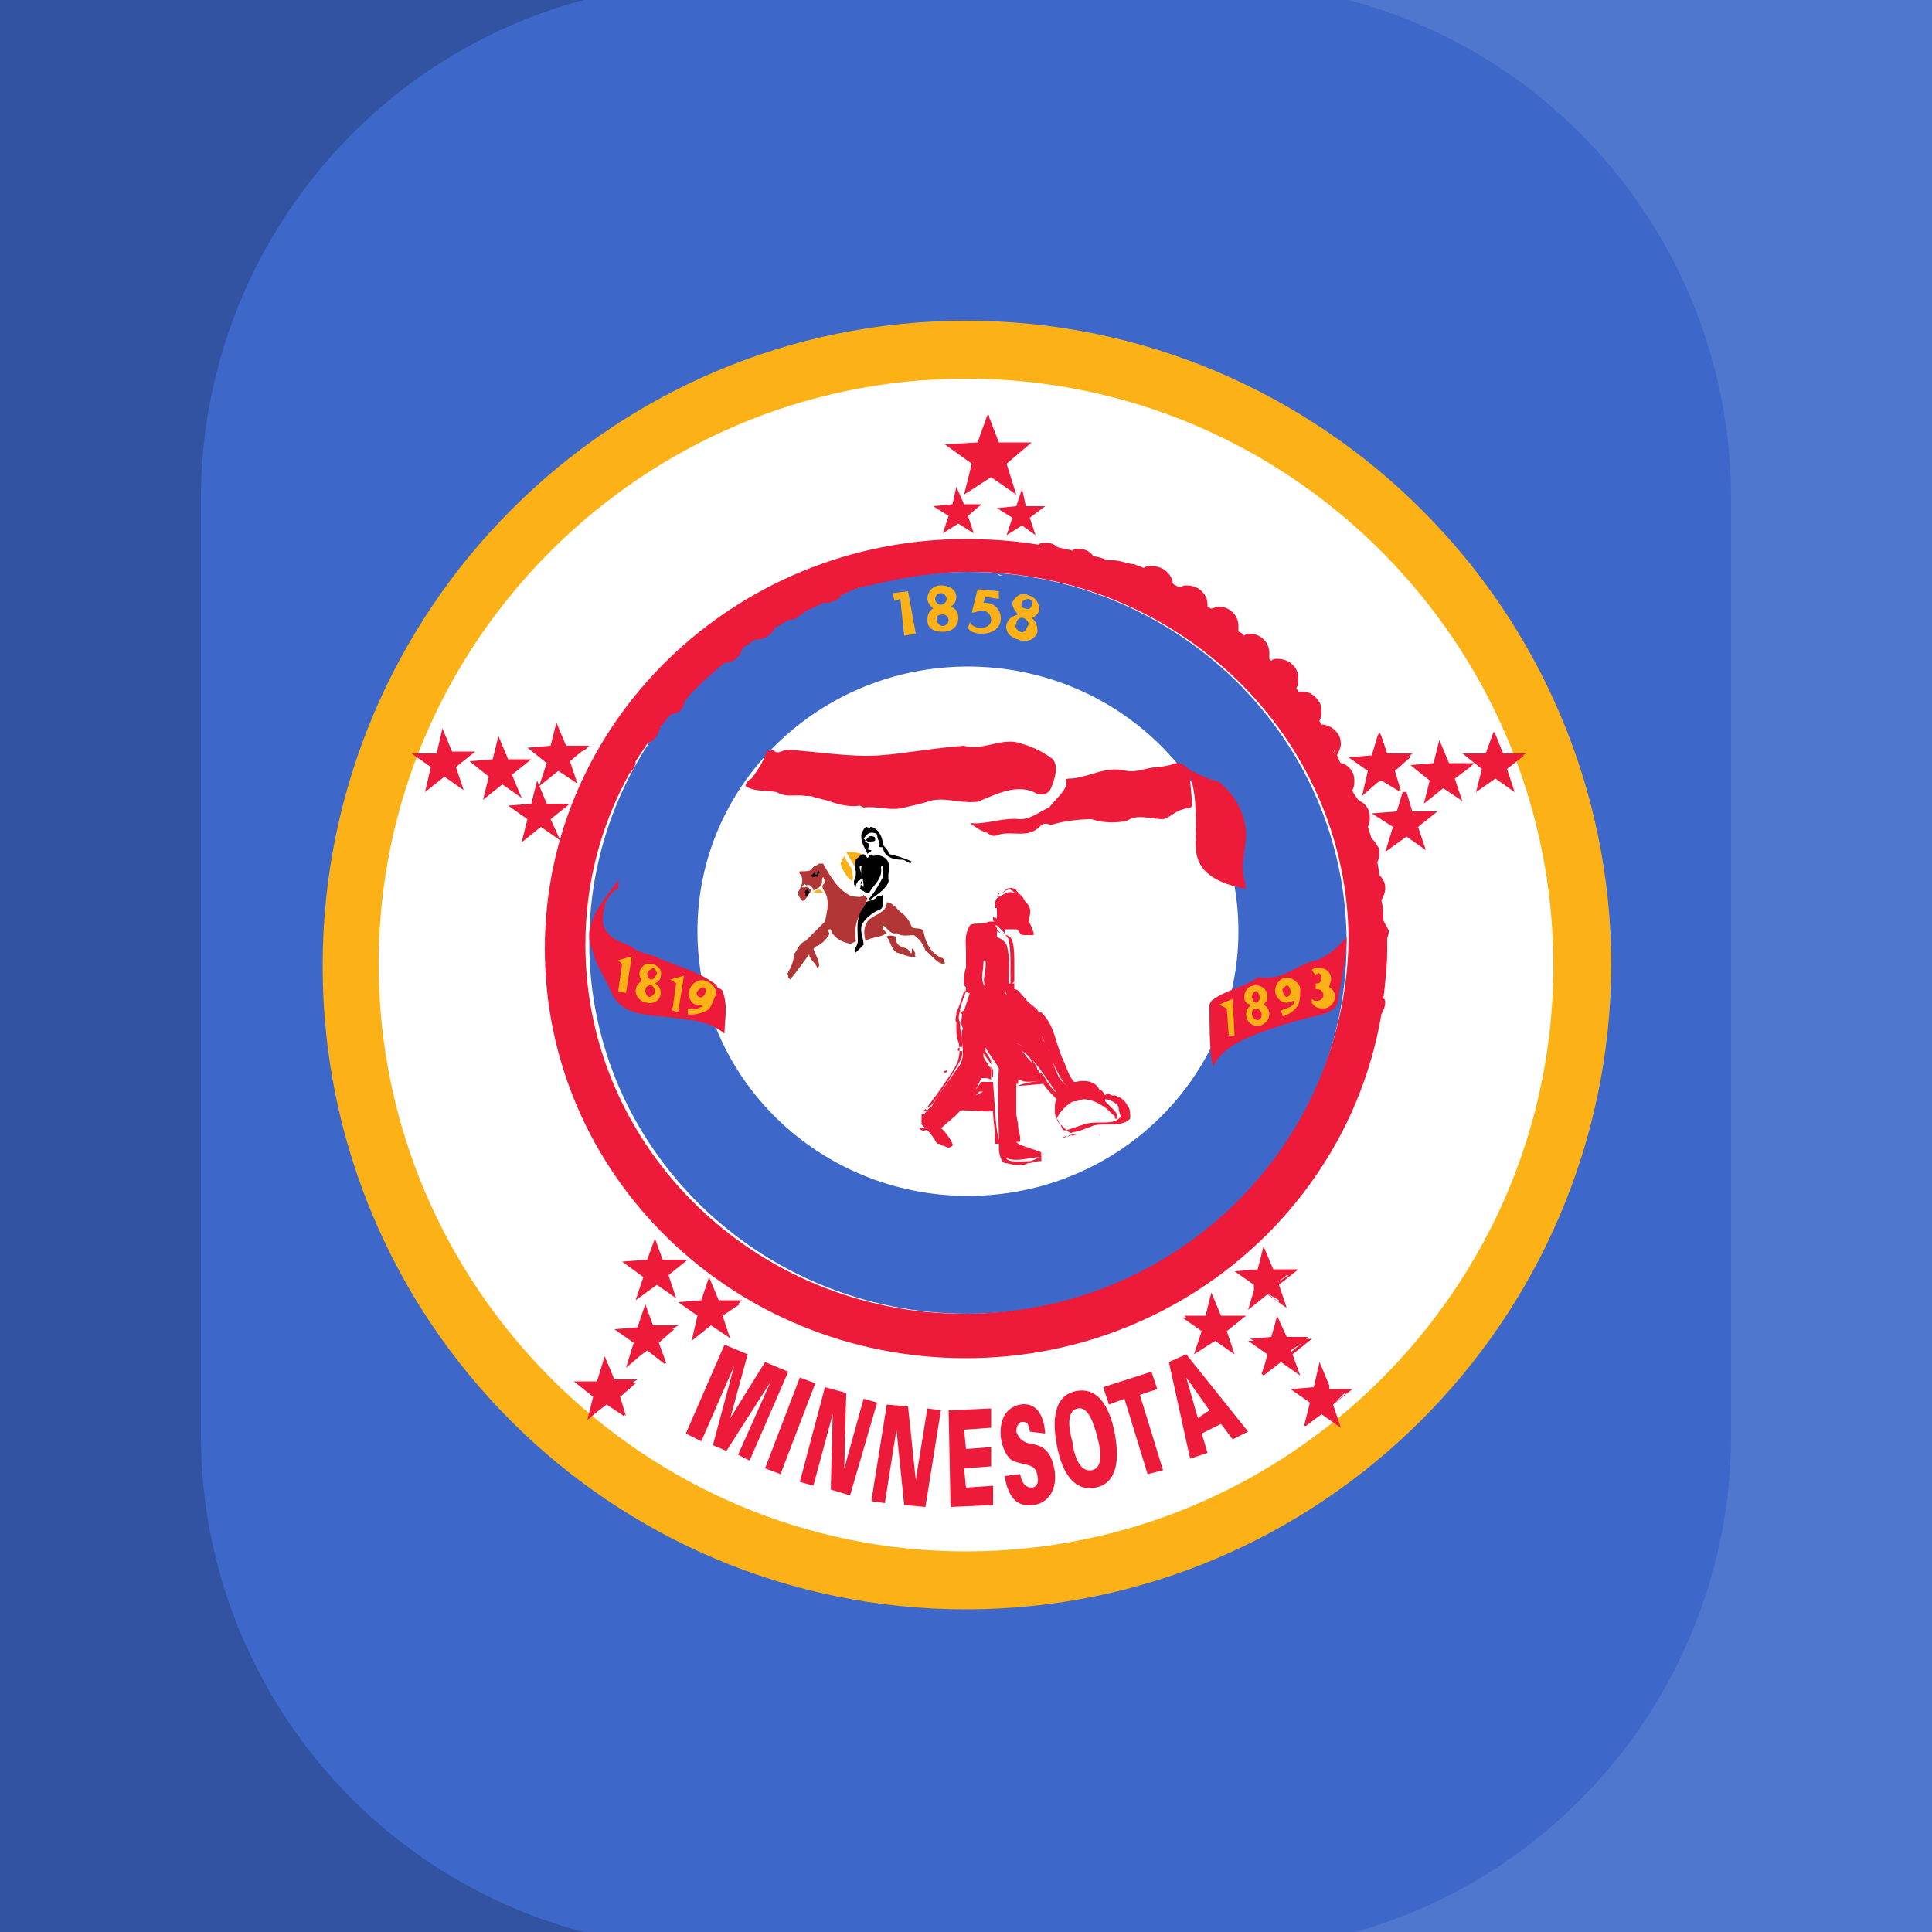 <?xml version="1.0" encoding="utf-8"?>
<!-- Generator: Adobe Illustrator 23.0.0, SVG Export Plug-In . SVG Version: 6.00 Build 0)  -->
<svg version="1.0" id="Layer_1" xmlns="http://www.w3.org/2000/svg" xmlns:xlink="http://www.w3.org/1999/xlink" x="0px" y="0px"
	 viewBox="0 0 100 100" enable-background="new 0 0 100 100" xml:space="preserve">
<g>
	<path fill="#3D68C9" d="M0,100h100V0H0V100z"/>
</g>
<path fill="#ED1A3A" d="M71.6,47.6c0-0.3,0-0.6-0.1-1c0.1-0.2,0.2-0.4,0.2-0.6c0-0.3-0.1-0.5-0.3-0.7l0,0c0-0.2-0.1-0.5-0.1-0.7
	c0.1-0.2,0.1-0.3,0.1-0.5c0-0.1,0-0.2-0.1-0.3c-0.1-0.2-0.2-0.3-0.3-0.4c-0.1-0.2-0.1-0.4-0.2-0.6c0.1-0.2,0.1-0.3,0.1-0.5
	c0-0.3-0.1-0.5-0.3-0.7c-0.1-0.1-0.2-0.1-0.3-0.2C70.1,41.1,70,41,70,40.9c0.1-0.2,0.1-0.3,0.1-0.5c0-0.3-0.1-0.5-0.3-0.7
	c-0.1-0.1-0.3-0.2-0.4-0.2c-0.1-0.1-0.1-0.3-0.2-0.4c0.1-0.2,0.2-0.4,0.2-0.6c0-0.3-0.1-0.5-0.3-0.7c-0.2-0.2-0.5-0.3-0.7-0.3
	c0-0.1-0.1-0.1-0.1-0.2c0.1-0.2,0.1-0.4,0.1-0.5c0-0.3-0.1-0.5-0.3-0.7s-0.4-0.3-0.7-0.3c-0.1,0-0.1,0-0.1,0h-0.1
	c0-0.1-0.1-0.1-0.1-0.2c0.1-0.1,0.1-0.3,0.1-0.5c0-0.3-0.1-0.5-0.3-0.7s-0.5-0.3-0.8-0.3c-0.1,0-0.2,0-0.3,0.1l-0.1-0.1
	c0-0.1,0-0.2,0-0.3c0-0.6-0.5-1-1-1c-0.1,0-0.2,0-0.3,0.1c-0.1-0.1-0.2-0.2-0.3-0.2v-0.1c0,0,0,0,0-0.1l0,0c0,0,0,0,0-0.1
	c0-0.6-0.5-1-1-1c-0.2,0-0.3,0.1-0.4,0.1c-0.1,0-0.1-0.1-0.2-0.1v-0.1c0-0.3-0.1-0.5-0.3-0.7s-0.5-0.3-0.8-0.3
	c-0.2,0-0.3,0.1-0.4,0.1c-0.1-0.1-0.2-0.1-0.3-0.2c0-0.2-0.1-0.4-0.3-0.6s-0.5-0.3-0.8-0.3c-0.1,0-0.3,0-0.4,0.1
	c-0.2-0.1-0.3-0.1-0.5-0.2c-0.3,0-0.7-0.2-1.1-0.2c-0.1,0-0.2,0-0.3,0c-0.2-0.1-0.5-0.2-0.7-0.2c-0.2-0.3-0.5-0.4-0.8-0.4
	c-0.1,0-0.2,0-0.3,0.1c-0.3-0.1-0.6-0.1-0.8-0.2c-0.2-0.2-0.4-0.2-0.7-0.2c-0.1,0-0.2,0-0.2,0.1c-1.2-0.2-2.5-0.3-3.8-0.3
	c-12,0-21.8,9.5-21.8,21.2S37.9,70.3,50,70.3c10.8,0,19.8-7.7,21.5-17.8c0.1-0.2,0.2-0.4,0.2-0.6c0-0.1,0-0.2-0.1-0.2
	c0.1-0.8,0.2-1.7,0.2-2.5c0-0.2,0-0.4,0-0.6c0-0.1,0.1-0.3,0.1-0.4C71.7,47.8,71.6,47.7,71.6,47.6z M69.1,38.6c0,0.1,0,0.3-0.1,0.4
	l0,0C69.1,38.8,69.1,38.7,69.1,38.6z M65.4,34.2C65.4,34.1,65.4,34.1,65.4,34.2c0-0.1,0-0.2,0-0.2S65.4,34.1,65.4,34.2z M49.9,68
	c-10.8,0-19.6-8.6-19.6-19.1c0-3.2,0.8-6.2,2.3-8.9c0,0,0.1,0,0.1-0.1c0.1-0.1,0.2-0.3,0.2-0.5c0.2-0.3,0.4-0.6,0.6-0.9
	c0.1-0.1,0.3-0.1,0.4-0.3c0.2-0.2,0.2-0.4,0.3-0.6c0.2-0.2,0.3-0.4,0.5-0.6c0.2-0.1,0.4-0.1,0.5-0.2c0.2-0.2,0.2-0.4,0.3-0.6
	c0.6-0.7,1.3-1.3,2-1.9c0.3,0,0.5-0.1,0.7-0.3c0.1-0.1,0.2-0.3,0.2-0.4c0.2-0.2,0.4-0.3,0.7-0.5c0,0,0,0,0.1,0
	c0.4,0,0.8-0.3,0.9-0.6c0.2-0.1,0.5-0.3,0.7-0.4l0,0c0.3,0,0.6-0.2,0.8-0.4c0.3-0.2,0.7-0.3,1-0.5h0.1c0.3,0,0.6-0.1,0.8-0.3
	c0,0,0,0,0-0.1c0.3-0.1,0.7-0.3,1-0.4l0,0c0.2,0,0.3-0.1,0.5-0.1c1.7-0.4,3.4-0.7,5.2-0.7c10.8,0,19.6,8.6,19.6,19.1
	C69.6,59.4,60.8,68,49.9,68z"/>
<g>
	<path fill="#FFFFFF" d="M50,81.8c17.6,0,31.8-14.2,31.8-31.9c0-17.6-14.2-31.8-31.8-31.8S18.2,32.4,18.2,50
		C18.1,67.6,32.4,81.8,50,81.8"/>
</g>
<path fill="#3D68C9" d="M50.1,29.6c-10.8,0-19.6,8.6-19.6,19.2s8.8,19.2,19.6,19.2c10.8,0,19.6-8.6,19.6-19.2S60.9,29.6,50.1,29.6z
	 M50.1,61.9c-7.7,0-14-6.1-14-13.7s6.3-13.7,14-13.7c7.7,0,14,6.1,14,13.7S57.8,61.9,50.1,61.9z"/>
<g>
	<path fill="#FCB216" d="M50,83.3c-18.4,0-33.3-14.9-33.3-33.3S31.6,16.6,50,16.6s33.4,15,33.4,33.4C83.3,68.4,68.3,83.3,50,83.3z
		 M50,19.6c-16.7,0-30.4,13.6-30.4,30.3S33.3,80.3,50,80.3S80.4,66.7,80.4,50S66.8,19.6,50,19.6z"/>
</g>
<g>
	<path fill="#FFFFFF" d="M51.9,29.8c-0.1,0-0.2,0-0.3-0.1L51.9,29.8z"/>
</g>
<g>
	<path fill="#FFFFFF" d="M45.3,42.8l-0.2-0.1c0.1-0.3,0.4-0.6,0.7-0.8C45.7,42.3,45.5,42.6,45.3,42.8"/>
</g>
<g>
	<path fill="#FCB216" d="M44.6,44.2L44.6,44.2c-0.3-0.1-0.6-0.1-0.8-0.1l0.4,0.7c0.1-0.1,0.1-0.3,0.1-0.3c0.1-0.1,0.3-0.2,0.4-0.2
		L44.6,44.2z"/>
</g>
<g>
	<path fill="#FCB216" d="M43.5,44.7c0.1,0.3,0.3,0.7,0.6,0.9c0.1-0.2,0-0.3,0-0.6c-0.1-0.2-0.3-0.4-0.4-0.7L43.5,44.7"/>
</g>
<g>
	<path fill="#FCB216" d="M42.1,46.2c0.1-0.1,0.3-0.3,0.5,0c-0.1,0-0.1,0-0.3,0H42.1z"/>
</g>
<g>
	<path fill="#010101" d="M45.7,43.7c0.1,0.2,0.3,0.3,0.3,0.5c0.4,0.1,0.8,0.2,1.2,0.4c-0.1,0.2-0.3-0.1-0.5-0.1
		c-0.4,0-0.9-0.1-1-0.6c0-0.1-0.2,0-0.2-0.1c0.1-0.2-0.1-0.3-0.1-0.6c-0.1-0.1-0.2-0.1-0.3-0.1c-0.2,0-0.3,0.2-0.4,0.3l0.1,0.1
		c0.1-0.1,0.2-0.3,0.4-0.2c0.1,0,0.1,0.1,0.1,0.2c-0.1,0.1-0.2,0-0.3,0.1c-0.1,0-0.1-0.1-0.2-0.1c-0.1,0.1,0.1,0.1,0.2,0.2
		c0.1,0.1-0.3,0.3,0.1,0.3l0,0c0,0.1-0.1,0.1-0.1,0.1l0,0l-0.1,0.1c-0.1-0.3-0.4-0.6-0.3-1.1c0.1-0.1,0.1-0.3,0.3-0.3
		c0,0.1,0.1,0.1,0.1,0.1c0-0.1,0.1-0.1,0.1-0.1C45.5,42.9,45.7,43.4,45.7,43.7"/>
</g>
<g>
	<path fill="#FFFFFF" d="M43.4,43.5c-0.1-0.1-0.1-0.1-0.1-0.3C43.3,43.3,43.3,43.5,43.4,43.5"/>
</g>
<g>
	<path fill="#FFFFFF" d="M45.2,43.9c-0.1-0.1,0-0.2,0-0.3c0.1,0,0.1-0.1,0.1-0.1C45.5,43.7,45.3,43.9,45.2,43.9"/>
</g>
<g>
	<path fill="#FFFFFF" d="M44.1,43.9c-0.1,0.1-0.3,0-0.4,0.1l-0.1-0.1c0.1-0.1,0.1-0.1,0.2-0.1C44,43.9,44.1,43.9,44.1,43.9"/>
</g>
<g>
	<path fill="#B33636" d="M42.4,44.7c-0.1,0.1-0.3,0.1-0.4,0.3c-0.1,0.1-0.3,0.1-0.6,0.1c-0.1,0.1,0.1,0.2,0.1,0.3
		c0.1,0.3-0.1,0.6-0.2,0.8c0,0.1,0.1,0.3,0.2,0.4c0.1,0.1,0.2-0.1,0.3-0.2c0-0.1,0.3-0.3,0.1-0.4c-0.1-0.2-0.3,0-0.4-0.1l0.1-0.1
		l0,0c0.1-0.1,0.1,0.1,0.2,0c0.2,0,0.3,0.2,0.3,0.3c0.1-0.1,0.3-0.1,0.4-0.3c0.1-0.1,0-0.3,0.1-0.4c0.1,0.1,0.1,0.3,0.1,0.3
		c-0.3,0.2,0,0.4,0.1,0.7c0.1,0.5,0,0.8-0.1,1.3c-0.3,0.3-0.7,0.7-1,1c-0.3,0.1-0.4,0.4-0.6,0.7l0,0c0,0.2-0.1,0.6-0.3,0.9l0,0
		c0,0,0,0.1-0.1,0.1l0.1,0.1c0,0,0,0,0,0.1l0.1,0.1c0.5-0.6,0.8-1.1,1.3-1.7c0.3-0.1,0.5-0.3,0.7-0.6c0.1-0.1-0.1-0.2,0-0.3H43
		c0.1,0.4,0.5,0.6,0.8,0.7c0,0,0.3,0.1,0.3,0c0.1,0,0.2-0.1,0.2-0.1c-0.1-0.6,0-1.2,0.5-1.8c-0.1-0.1,0.1-0.3,0.1-0.4l-0.1-0.1
		c-0.1,0-0.1-0.1-0.1-0.1c-0.1,0.2-0.3,0.1-0.6,0.1c-0.7-0.3-1.1-1-1.5-1.7L42.4,44.7"/>
</g>
<g>
	<path fill="#010101" d="M44.8,46.2c-0.1-0.1-0.2-0.1-0.3-0.2c0.1-0.1,0-0.3,0.1-0.4c0.1,0.1-0.2,0.3,0,0.2c0,0.1,0.1,0.1,0.1,0.1
		v-0.1c0-0.3-0.2-0.6-0.1-1c-0.1,0-0.1,0-0.1,0.1c0,0.2,0.3,0.6-0.1,0.7c0,0.1-0.1,0.1-0.1,0.3c-0.1-0.1-0.1-0.1-0.1-0.3
		c0.1-0.2,0.1-0.3,0.1-0.5c-0.1-0.2-0.1-0.6,0.1-0.7c0.1-0.1,0.3-0.3,0.4-0.1l0.1,0.1c0.1,0,0.1-0.3,0.3-0.1c0.1,0,0.3-0.1,0.6,0.1
		c0.4,0.3,0.1,0.8,0.2,1.2c-0.1,0.4-0.6,0.7-1,1c-0.1-0.1-0.1,0-0.1,0l0,0c0.3-0.3,0.6-0.8,0.8-1.2c0-0.2,0-0.4,0-0.6
		c-0.1,0-0.1,0.1-0.1,0.1c0.1,0.6-0.4,0.9-0.6,1.3L44.8,46.2z"/>
</g>
<g>
	<path fill="#B33636" d="M46.4,47c-0.1-0.1-0.3-0.3-0.5-0.3c0,0.6-0.7,0.6-1,1c-0.2,0.3-0.2,0.6-0.1,1l0.2-0.1
		c0.3-0.1,0.6-0.1,0.9-0.3c-0.1-0.1-0.3-0.3-0.2-0.4c0.2,0.1,0.4,0.5,0.7,0.4c0.3,0.2,0.6,0.1,0.9,0.1c0.3,0.2,0.5,0.5,0.6,0.8
		c0.3,0.2,0.6,0.7,1,0.7c0-0.1,0-0.2-0.1-0.3c-0.6-0.2-0.9-0.8-1-1.4c-0.1-0.2-0.4-0.1-0.6-0.2c-0.1-0.3-0.3-0.6-0.6-0.8L46.4,47z"
		/>
</g>
<g>
	<path fill="#FFFFFF" d="M45.7,44.3c-0.1,0-0.1,0-0.2-0.1c0-0.1,0-0.1,0-0.1C45.6,44.1,45.6,44.2,45.7,44.3"/>
</g>
<g>
	<path fill="#ED1A3A" d="M32,46c-0.3,0.1-0.4,0.3-0.6,0.6c0,0.1-0.1,0.1-0.1,0.3c-0.1,0.4-0.2,1,0.1,1.3c0.3,0.5,0.9,0.6,1.3,0.8
		l0.1,0.1l0,0c0.3,0.2,0.8,0.3,1.1,0.4c1,0.5,2.2,0.7,3.2,1.5c0,0.2,0.2,0.1,0.3,0.3c0.3,0.8,0.1,1.5,0.1,2.2
		c-0.7-0.6-1.6-0.7-2.5-0.8c-1.2-0.2-2.6,0-3.3-1.2c-0.3-0.8-0.8-1.4-1-2.2c-0.7-1.5,0.6-2.7,1.4-3.9C32,45.4,32,45.7,32,46"/>
</g>
<g>
	<path fill="#010101" d="M42.4,45.1c0.1,0.1-0.1,0.1-0.1,0.3c-0.1-0.1-0.3,0.1-0.3-0.1c0.1,0,0.1-0.2,0.2-0.1c0,0.1,0.1,0.1,0.1,0
		C42.3,45.1,42.3,45,42.4,45.1"/>
</g>
<g>
	<path fill="#FCB216" d="M62,45.6"/>
</g>
<g>
	<path fill="#ED1A3A" d="M37.4,46.3"/>
</g>
<g>
	<g>
		<path fill="#010101" d="M52.9,45.5L52.9,45.5L52.9,45.5z"/>
	</g>
	<g>
		<path fill="#010101" d="M60,45.3"/>
	</g>
</g>
<g>
	<path fill="#010101" d="M41.9,46.2c-0.1,0.1-0.1,0.2-0.2,0.2v-0.1l0,0c0-0.1-0.1-0.1,0-0.2S41.8,46,41.9,46.2"/>
</g>
<g>
	<path fill="#010101" d="M45.7,46.3c0,0.3,0.1,0.7-0.2,0.8s-0.8,0.5-0.9,0.8c-0.1,0.3,0.1,0.7,0.1,1l-0.4,0.4
		c-0.2-0.1,0.1-0.3,0.1-0.6c0-0.6-0.1-1.1,0.2-1.6c0.1-0.1,0.2-0.3,0.2-0.4c0.2-0.1,0.5-0.1,0.6-0.3C45.5,46.4,45.6,46.4,45.7,46.3"
		/>
</g>
<g>
	<path fill="#010101" d="M60.3,46.9C60.3,47,60.3,47,60.3,46.9C60.2,46.9,60.1,46.9,60.3,46.9L60.3,46.9"/>
</g>
<g>
	<path fill="#B33636" d="M46.4,48.5c-0.1,0.1,0,0.3,0.1,0.4c0.2,0.2,0.5,0.1,0.6,0.4c0.1,0.1,0.1,0,0.1-0.1v-0.1
		c0.1,0,0.1,0.1,0.2,0.3c-0.1,0,0,0.1,0,0.1c-0.3,0.1-0.6-0.1-1-0.2c-0.3-0.2-0.3-0.6-0.5-0.8C45.9,48.4,46.2,48.4,46.4,48.5"/>
</g>
<g>
	<path fill="#ED1A3A" d="M69.3,51.5c0,0.6-0.3,0.8-0.8,1c-1.4,0.3-2.7,0.7-3.9,1.2c-0.7,0.3-1.5,0.8-1.8,1.5l-0.1-0.4
		c-0.1-0.9-0.1-1.9-0.1-2.8l0.1-0.2c0.8-0.6,1.7-0.7,2.4-1.2c0.1-0.1,0.2,0.1,0.3,0c1.1,0.1,1.9-0.8,2.8-0.9c0.6-0.3,1-0.6,1.5-1.2
		C69.7,49.4,69.5,50.4,69.3,51.5"/>
</g>
<g>
	<g>
		<path fill="#B33636" d="M42.1,49.1c0.1,0.3,0.3,0.6,0.3,0.9c-0.1,0.1-0.1,0.1-0.1,0.1c-0.1-0.3-0.5-0.5-0.4-0.8
			C41.9,49.3,42,49.2,42.1,49.1"/>
	</g>
</g>
<g>
	<path fill="#B33636" d="M38.5,53.4"/>
</g>
<g>
	<g>
		<path fill="#B33636" d="M40.3,55.8c-0.1-0.1-0.4,0-0.6-0.1C39.9,55.8,40.2,55.7,40.3,55.8"/>
	</g>
</g>
<g>
	<path fill="#ED1A3A" d="M57.3,61.3L57.3,61.3L57.3,61.3z"/>
</g>
<g>
	<path fill="#FFFFFF" d="M62.7,73.3c-0.1,0.1-0.3,0.2-0.6,0.3c-0.1-0.4-0.1-0.8-0.3-1.2C62.2,72.7,62.5,73,62.7,73.3"/>
</g>
<g>
	<path fill="#ED1A3A" d="M24.6,38.9h-1.2l-0.5-1.2L22.6,39h-1.3l1,0.7L22,41l1-0.8l1,0.7l-0.4-1.2L24.6,38.9z M23.3,39L23.3,39
		L23.3,39L23.3,39z M22.4,40.6l0.2-0.1L22.4,40.6L22.4,40.6z M23.9,40.6L23.9,40.6l-0.3-0.8l0.7-0.6l0,0l-0.7,0.6L23.9,40.6z"/>
	<path fill="#ED1A3A" d="M26.5,40.1l1-0.8h-1.2l-0.5-1.2l-0.3,1.2l-1.2,0.1l1,0.8L25,41.4l1-0.8l1,0.7L26.5,40.1z M26.7,40.9
		L26.7,40.9L26.7,40.9L26.7,40.9z M25.2,41l0.2-0.1L25.2,41L25.2,41z"/>
	<path fill="#ED1A3A" d="M27.9,40.7l1-0.8l0.9,0.6l0,0l0.1,0.1l-0.4-1.2l-0.1,0.1l0.3,0.8l0,0l-0.3-0.8l0.1-0.1l0,0l0.6-0.5l0,0
		l0.2-0.1l0,0l0.2-0.2h-1.2l-0.5-1.2l-0.3,1.2l-1.2,0.1l1,0.8L27.9,40.7z M28.2,40.4L28.2,40.4l0.2-0.1L28.2,40.4z M29.2,38.8
		L29.2,38.8L29.2,38.8L29.2,38.8z"/>
	<path fill="#ED1A3A" d="M28.5,42.4l1-0.8h-1.2l-0.5-1.2l-0.3,1.2l-1.2,0.1l1,0.7L27,43.6l1-0.8l1,0.7L28.5,42.4z M28.2,41.7
		L28.2,41.7L28.2,41.7L28.2,41.7z M28.4,42.4l0.3,0.8l0,0L28.4,42.4l0.7-0.6l0,0L28.4,42.4z M27.2,43.3l0.2-0.1L27.2,43.3L27.2,43.3
		z"/>
</g>
<g>
	<g>
		<polygon fill="#ED1A3A" points="31.8,71.4 31.3,70.2 30.9,71.5 29.7,71.5 30.7,72.3 30.4,73.5 31,73 31.4,72.7 32.3,73.3 
			32.3,73.2 32.4,73.3 32.1,72.3 32.9,71.6 32.7,71.6 33,71.4 		"/>
		<polygon fill="#ED1A3A" points="33.8,68.6 33.4,67.5 33,68.7 31.8,68.8 32.8,69.5 32.4,70.8 33.1,70.2 33.5,69.9 34.4,70.6 
			34.4,70.5 34.5,70.6 34.1,69.5 34.9,68.8 34.8,68.8 35.1,68.6 		"/>
		<polygon fill="#ED1A3A" points="37.2,67.3 36.7,66.1 36.3,67.3 35.1,67.4 36.1,68.1 35.8,69.4 36.8,68.6 37.7,69.2 37.7,69.2 
			37.8,69.3 37.4,68.1 38.3,67.5 38.2,67.5 38.4,67.3 		"/>
		<polygon fill="#ED1A3A" points="34.3,65.2 33.9,64.1 33.5,65.2 32.2,65.3 33.3,66.1 32.9,67.3 34,66.5 35,67.2 34.6,66 35.6,65.2 
					"/>
	</g>
</g>
<g>
	<path fill="#ED1A3A" d="M68.8,71.7l-0.5-1.2L68,71.8l0,0l0,0l-1.2,0.1l1,0.7L67.7,73l-0.2,0.8h0.1l0.8-0.6l1,0.7L69,72.7l1-0.8
		h-1.2V71.7z M68.5,73l-0.7,0.6l0,0L68.5,73l0.8,0.5l0,0L68.5,73z M69.1,72.6L69.1,72.6l0.5-0.5h0.1L69.1,72.6z"/>
	<path fill="#ED1A3A" d="M66.9,70.1L66.9,70.1l1-0.8h-0.3l0.1-0.1h-1.1l-0.5-1.1L66,68.5l-0.2,0.7l-1.1,0.1l0.2,0.1h-0.3l1,0.7
		l-0.1,0.4l-0.2,0.6l0.1,0.1l0.9-0.7l1,0.7L66.9,70.1z M67.4,69.5L66.8,70v-0.1L67.4,69.5L67.4,69.5z M66.3,70.4L65.6,71l0,0
		L66.3,70.4l0.8,0.5l0,0L66.3,70.4z"/>
	<polygon fill="#ED1A3A" points="64.3,68.1 63.2,68.1 62.7,66.9 62.5,67.7 62.4,68.1 61.3,68.1 61.4,68.2 61.2,68.2 62.2,68.9 
		62.1,69.2 61.8,70.1 62.9,69.4 63.9,70.1 63.5,68.9 64.5,68.1 	"/>
	<path fill="#ED1A3A" d="M65.9,65.7l-0.5-1.2l-0.3,1.2l-1.2,0.1l1,0.7v0.3l-0.3,1l1-0.8l1,0.7l-0.4-1.2l1-0.8
		C67.2,65.7,65.9,65.7,65.9,65.7z M64.3,66L64.3,66l0.6,0.4l0,0L64.3,66z M65.5,66.9L65.5,66.9l0.7,0.4v0.1L65.5,66.9z M66.1,66.4
		L66.1,66.4l0.5-0.4h0.1L66.1,66.4z"/>
</g>
<g>
	<polygon fill="#ED1A3A" points="78.8,39.1 79,39 77.8,39 77.4,38 77.4,37.9 77.3,37.9 76.9,39 75.7,39 76.7,39.8 76.4,41 
		77.4,40.3 78.4,41 78,39.8 78.9,39.1 	"/>
	<path fill="#ED1A3A" d="M75,39.5l-0.5-1.2l-0.3,1.2L73,39.6l1,0.8l-0.3,1.2l1-0.8l0.9,0.6l0,0l0.1,0.1l-0.4-1.2l0.8-0.6l0,0
		l0.2-0.2C76.3,39.5,75,39.5,75,39.5z M74,41.3L74,41.3L74,41.3L74,41.3z"/>
	<polygon fill="#ED1A3A" points="70.5,41.2 71.3,40.5 71.5,40.4 72.5,41 72.4,40.9 72.5,40.9 72.2,39.9 73,39.2 72.9,39.2 73.1,39 
		71.8,39 71.7,38.7 71.5,38.1 71.4,37.9 71.3,38.1 71,39.1 69.8,39.2 70.8,39.9 	"/>
	<g>
		<polygon fill="#ED1A3A" points="74.4,42 73.1,42 72.8,41 72.8,41 72.6,41 72.3,42 71,42.1 72.1,42.8 71.7,44.1 72.8,43.3 73.8,44 
			73.4,42.8 		"/>
	</g>
	<polygon fill="#ED1A3A" points="48.8,27.6 49.6,27.1 50.4,27.6 50.1,26.7 50.8,26.1 49.9,26.1 49.5,25.2 49.3,26.1 48.3,26.2 
		49.1,26.7 	"/>
	<polygon fill="#ED1A3A" points="53.1,26.2 52.9,25.3 52.6,26.2 51.6,26.3 52.4,26.8 52.1,27.7 52.9,27.2 53.6,27.7 53.3,26.8 
		54.1,26.2 	"/>
	<polygon fill="#ED1A3A" points="49.9,25.6 51.3,24.7 52.6,25.6 52.1,24 53.4,22.9 51.7,22.9 51.2,21.6 51.2,21.5 51.1,21.5 
		50.6,22.9 48.9,23 50.3,24 	"/>
</g>
<g>
	<g>
		<path fill="#FCB216" d="M46.3,31.1l-0.1-0.4l0.8-0.1l0.4,2.2l-0.6,0.1L46.6,31L46.3,31.1z"/>
	</g>
	<g>
		<path fill="#FCB216" d="M48,31c0-0.4,0.3-0.7,0.7-0.7s0.8,0.2,0.8,0.6c0,0.2-0.1,0.4-0.3,0.5c0.3,0.1,0.4,0.3,0.4,0.6
			c0,0.4-0.3,0.7-0.8,0.7S48,32.5,48,32.1c0-0.3,0.1-0.5,0.3-0.6C48.2,31.4,48,31.2,48,31L48,31L48,31z M48.5,32.1
			c0,0.1,0.1,0.3,0.3,0.3s0.3-0.2,0.3-0.3c0-0.1-0.1-0.3-0.3-0.3S48.4,31.9,48.5,32.1L48.5,32.1z M48.4,31c0,0.1,0.1,0.3,0.3,0.3
			S49,31.1,49,31c0-0.1-0.1-0.3-0.3-0.3S48.4,30.9,48.4,31"/>
	</g>
	<g>
		<path fill="#FCB216" d="M51,30.9l-0.1,0.3H51c0.5,0,0.8,0.4,0.8,0.8c0,0.5-0.4,0.8-1,0.8c-0.3,0-0.6-0.1-0.7-0.3l0.1-0.3
			c0.1,0.2,0.3,0.3,0.6,0.3s0.5-0.2,0.5-0.4c0-0.3-0.2-0.5-0.5-0.5c-0.1,0-0.3,0.1-0.4,0.1h-0.1l0.3-1.2l1.1,0.1V31L51,30.9z"/>
	</g>
	<g>
		<path fill="#FCB216" d="M52.4,31.2c0.1-0.3,0.5-0.6,0.8-0.4c0.4,0.1,0.6,0.4,0.6,0.8c-0.1,0.2-0.2,0.3-0.4,0.4
			c0.2,0.1,0.3,0.4,0.3,0.7c-0.1,0.4-0.6,0.6-1,0.4c-0.4-0.1-0.7-0.4-0.6-0.8c0.1-0.3,0.3-0.4,0.6-0.5
			C52.5,31.6,52.4,31.4,52.4,31.2L52.4,31.2z M52.6,32.3c-0.1,0.1,0,0.3,0.2,0.4s0.3-0.1,0.4-0.3c0.1-0.1,0-0.3-0.2-0.4
			C52.8,31.9,52.6,32.1,52.6,32.3z M52.9,31.2c-0.1,0.1,0,0.3,0.2,0.3c0.2,0.1,0.3-0.1,0.3-0.2c0.1-0.1,0-0.3-0.2-0.3
			C53.1,31,52.9,31.1,52.9,31.2"/>
	</g>
</g>
<g>
	<g>
		<path fill="#ED1A3A" d="M35.5,74.2l2-4.6l1.2,0.5l-0.9,3.3l0,0l1.8-2.9l1.2,0.5l-2,4.6l-0.6-0.3l1.7-3.8l0,0l-2.3,3.6l-0.7-0.3
			l1.1-4.1l0,0l-1.7,3.9L35.5,74.2z"/>
	</g>
	<g>
		<path fill="#ED1A3A" d="M39.6,76l1.8-4.7l0.8,0.3l-1.8,4.7L39.6,76z"/>
	</g>
	<g>
		<path fill="#ED1A3A" d="M42.7,71.8l1.1,0.3L43.7,76l0,0l1-3.6l0.7,0.2L44,77.4l-1-0.3l0.1-3.9l0,0l-1,3.7l-0.7-0.2L42.7,71.8z"/>
	</g>
	<g>
		<path fill="#ED1A3A" d="M45.9,72.7l1.1,0.1l0.4,3.8l0,0l0.6-3.7l0.7,0.1l-0.8,5l-1.1-0.1L46.4,74l0,0l-0.6,3.8l-0.7-0.1L45.9,72.7
			z"/>
	</g>
	<g>
		<path fill="#ED1A3A" d="M49.2,78l-0.1-5l2.2-0.1v1L49.9,74l0.1,1l1.3-0.1v1L49.9,76l0.1,1l1.4-0.1v1L49.2,78"/>
	</g>
	<g>
		<path fill="#ED1A3A" d="M53.3,74.1c0-0.2-0.1-0.3-0.1-0.4c-0.1-0.1-0.2-0.1-0.3-0.1c-0.2,0-0.3,0.3-0.3,0.5
			c0.1,0.3,0.3,0.5,0.6,0.6c0.5,0.1,1.2,0.1,1.4,1.5c0.1,1-0.4,1.6-1.1,1.7s-1.3-0.2-1.5-1.5l0.8-0.1c0.1,0.5,0.3,0.7,0.6,0.7
			c0.2,0,0.4-0.2,0.3-0.6c-0.1-0.7-0.6-0.5-1.3-0.8c-0.3-0.2-0.5-0.6-0.6-1.2c-0.1-1.2,0.5-1.6,1-1.7c0.6-0.1,1.2,0.2,1.3,1.5
			L53.3,74.1z"/>
	</g>
	<g>
		<path fill="#ED1A3A" d="M54.7,74.8c-0.3-1.6,0-2.6,1-2.8c1-0.2,1.7,0.6,2,2.2s0,2.6-1,2.8C55.7,77.2,55,76.4,54.7,74.8z
			 M55.8,72.9c-0.6,0.1-0.5,1-0.3,1.7c0.1,0.8,0.4,1.6,1,1.5s0.5-1,0.3-1.7C56.6,73.6,56.3,72.8,55.8,72.9"/>
	</g>
	<g>
		<path fill="#ED1A3A" d="M58.2,72.4l-0.8,0.3l-0.3-0.9l2.5-0.8l0.3,0.9L59,72.2l1.2,3.9l-0.8,0.2L58.2,72.4z"/>
	</g>
	<g>
		<path fill="#ED1A3A" d="M61.6,75.5l-1.1-5l0.9-0.4l3.2,4l-0.8,0.4l-0.6-0.8l-1,0.5l0.3,1L61.6,75.5z M62.6,73l-1.2-1.7l0,0
			l0.6,2.1L62.6,73z"/>
	</g>
</g>
<g>
	<path fill="#ED1A3A" d="M50.6,41.5c1-0.4,2.1-1,3.1-0.4c0.4,0.1,0.6-0.1,0.7-0.3c0.2-0.5,0.4-1.1,0.1-1.5c-0.4-0.3-0.9-0.6-1.6-0.8
		c-1-0.4-2,0.4-3,0.1c-1.5,0.1-3,0.4-4.4,0.5c-1.5,0.1-3.2-0.2-4.8-0.3c-0.3,0.1-0.4,0.2-0.6,0.1c-0.1-0.2-0.3,0.1-0.4-0.1
		c-0.1,0.5-0.5,1.1-0.8,1.5c-0.2,0.1-0.3,0.2-0.3,0.4c0.5,0.3,1.1,0.2,1.6,0.3c0.5,0.3,1,0.1,1.5,0.2c0.2,0,0.4,0,0.5,0.1
		c0.2,0,0.4,0.1,0.5,0.1c0.6,0.2,1.2,0.4,1.8,0.3l0.2,0.1c0.7-0.1,1.4,0.2,2.1,0c0.4-0.1,0.9-0.2,1.2-0.3
		C48.8,41.2,49.6,41.6,50.6,41.5z"/>
	<path fill="#ED1A3A" d="M64.5,43.1c-0.1-1.2-0.7-2.1-1.5-2.7c0,0.1-0.8-0.2-1.5-0.6c0,0,0,0,0,0c-0.2-0.3-0.7-0.4-0.9-0.2
		c-0.1,0-0.5,0.1-0.6,0.1c-0.6,0-1.1,0.3-1.7,0.2c-1.1-0.3-2,0.4-3,0.4c-0.2,0-0.1,0.2-0.1,0.3c-0.1,0.4-0.6,0.8-0.9,1.2
		c-0.5,0.2-0.9,0.6-1.5,0.6c-0.9-0.1-1.8,0.3-2.6,0.2c0.3,0.2,0.5,0.4,0.9,0.5c0.2,0.2,0.4,0.2,0.6,0.1c0.7-0.2,1.5,0.2,2.1-0.4
		c0.2-0.2,0.3-0.2,0.6-0.1c0.6-0.2,1.5-0.3,2.1-0.3c0.6,0.2,1.2,0.2,1.8,0.1c0.6-0.4,1.2-0.1,1.9-0.1c0.4-0.1,0.6-0.4,1-0.5
		c0.2-0.1,0.4,0,0.5-0.2c0-0.5-0.1-1-0.1-1.5c0.3,0.8,0.3,1.9,0.3,2.7c0,0.6-0.2,1.6,0.6,2.3c0.6,0.5,1.4,0.7,2,0.8l-0.1-0.5
		C64.2,44.7,64.5,43.9,64.5,43.1z"/>
</g>
<g>
	<g>
		<path fill="#FCB216" d="M63.1,52L63.1,52l0.7-0.3l0.1,1.9h-0.3l-0.1-1.4L63.1,52z"/>
	</g>
	<g>
		<path fill="#FCB216" d="M64.4,51.6c0-0.3,0.2-0.6,0.6-0.6c0.3,0,0.6,0.2,0.6,0.6c0,0.2-0.1,0.3-0.2,0.4c0.2,0.1,0.3,0.3,0.3,0.5
			c0,0.3-0.3,0.6-0.6,0.6s-0.6-0.2-0.6-0.6c0-0.2,0.1-0.4,0.3-0.5C64.5,52,64.4,51.8,64.4,51.6L64.4,51.6z M64.8,52.5
			c0,0.1,0.1,0.3,0.3,0.3c0.1,0,0.2-0.1,0.2-0.3c0-0.1-0.1-0.3-0.3-0.3C64.8,52.2,64.8,52.4,64.8,52.5L64.8,52.5z M64.8,51.6
			c0,0.1,0.1,0.3,0.2,0.3s0.2-0.1,0.2-0.3c0-0.1-0.1-0.3-0.2-0.3S64.8,51.5,64.8,51.6"/>
	</g>
	<g>
		<path fill="#FCB216" d="M66.3,52.3c0,0,0.3-0.1,0.5-0.2C67,52,67,51.8,67,51.8c-0.1,0-0.3,0.1-0.4,0.1c-0.3,0-0.6-0.3-0.6-0.6
			c0-0.4,0.3-0.7,0.6-0.7s0.7,0.3,0.7,0.6c0,0.2,0,0.6-0.1,0.8c-0.3,0.5-0.8,0.6-0.8,0.6L66.3,52.3"/>
	</g>
	<g>
		<path fill="#FCB216" d="M67.9,51.7c0.1,0.1,0.1,0.1,0.3,0.1c0.1,0,0.3-0.1,0.3-0.3c0-0.1-0.1-0.3-0.3-0.3h-0.1v-0.3h0.1
			c0.1,0,0.2-0.1,0.2-0.3c0-0.1-0.1-0.3-0.2-0.2c-0.1,0-0.1,0.1-0.1,0.1l-0.2-0.3c0.1-0.1,0.2-0.1,0.4-0.1c0.3,0,0.6,0.2,0.6,0.6
			c0,0.1-0.1,0.3-0.1,0.4c0.2,0.1,0.3,0.3,0.3,0.5c0,0.3-0.3,0.6-0.6,0.6c-0.3,0-0.5-0.1-0.6-0.3L67.9,51.7z"/>
	</g>
</g>
<g>
	<path fill="#ED1A3A" d="M66.4,51.3c0,0.1,0.1,0.3,0.2,0.3s0.2-0.1,0.2-0.3c0-0.1-0.1-0.3-0.2-0.3C66.5,51.1,66.3,51.2,66.4,51.3"/>
</g>
<g>
	<g>
		<path fill="#FCB216" d="M32,49.7L32,49.7l0.7-0.2l-0.3,1.9L32,51.3l0.2-1.4L32,49.7z"/>
	</g>
	<g>
		<path fill="#FCB216" d="M33.1,50.4c0-0.3,0.3-0.6,0.6-0.5c0.3,0,0.6,0.3,0.5,0.6c0,0.2-0.1,0.3-0.3,0.4c0.2,0.1,0.3,0.3,0.3,0.5
			c0,0.3-0.3,0.6-0.7,0.5c-0.3,0-0.6-0.3-0.6-0.6c0-0.2,0.1-0.4,0.3-0.5C33.2,50.7,33.1,50.6,33.1,50.4L33.1,50.4z M33.4,51.3
			c0,0.1,0.1,0.3,0.2,0.3c0.1,0,0.3-0.1,0.3-0.3c0-0.1-0.1-0.3-0.2-0.3C33.5,51,33.4,51.1,33.4,51.3L33.4,51.3z M33.5,50.4
			c0,0.1,0.1,0.3,0.2,0.3c0.1,0,0.2-0.1,0.3-0.3c0-0.1-0.1-0.3-0.2-0.3C33.6,50.2,33.5,50.3,33.5,50.4"/>
	</g>
	<g>
		<path fill="#FCB216" d="M35.6,52.2c0,0,0.3,0.1,0.5,0s0.3-0.1,0.3-0.1C36.3,52,36,52,36,52c-0.3-0.1-0.4-0.5-0.3-0.8
			c0.1-0.3,0.5-0.6,0.9-0.4c0.3,0.1,0.6,0.5,0.4,0.8c-0.1,0.2-0.2,0.6-0.4,0.7c-0.6,0.3-1,0.2-1,0.2L35.6,52.2"/>
	</g>
</g>
<g>
	<path fill="#ED1A3A" d="M36.1,51.3c-0.1,0.1,0,0.3,0.1,0.3c0.1,0.1,0.3-0.1,0.3-0.2c0.1-0.1,0-0.3-0.1-0.3S36.2,51.2,36.1,51.3"/>
</g>
<g>
	<path fill="#FCB216" d="M34.7,50.7L34.7,50.7l0.7-0.2l-0.3,1.9l-0.3-0.1l0.2-1.4L34.7,50.7z"/>
</g>
<g>
	<path fill="#FFFFFF" d="M59.2,49.3l0.3-0.1l0.2,0.1c0,0-0.2-0.1-0.3,0H59.2"/>
</g>
<g>
	<path fill="#ED1A3A" d="M52.7,56.1C52.7,56.1,52.7,56.1,52.7,56.1C52.7,56.1,52.7,56.1,52.7,56.1C52.7,56.1,52.7,56.1,52.7,56.1z"
		/>
	<path fill="#ED1A3A" d="M49,55.4C48.6,55.5,49.1,55.6,49,55.4L49,55.4z"/>
	<path fill="#ED1A3A" d="M54.9,58.2c0,0.1,0.1,0.2,0.1,0.3h0.1c0,0,0,0,0.1,0C55.1,58.4,55,58.3,54.9,58.2z"/>
	<path fill="#ED1A3A" d="M47.4,57.5C47.3,57.5,47.3,57.5,47.4,57.5L47.4,57.5z"/>
	<path fill="#ED1A3A" d="M56.9,58.8C56.9,58.8,57,58.8,56.9,58.8C57,58.7,56.9,58.7,56.9,58.8L56.9,58.8z"/>
	<path fill="#ED1A3A" d="M55.3,58.8c0.1,0,0.2-0.1,0.2,0c0.1-0.1,0.5-0.1,0.8-0.1C55.9,58.7,55.3,58.7,55.3,58.8
		C55.2,58.8,55.3,58.9,55.3,58.8z"/>
	<path fill="#ED1A3A" d="M55.2,58.8C54.8,58.9,55.2,58.9,55.2,58.8L55.2,58.8z"/>
	<path fill="#ED1A3A" d="M56.3,58.7c0.2,0,0.3,0,0.5,0l0,0C56.8,58.7,56.6,58.7,56.3,58.7z"/>
	<path fill="#ED1A3A" d="M54,59.8C54,59.7,53.9,59.7,54,59.8L54,59.8z"/>
	<path fill="#ED1A3A" d="M51.3,55.2c0,0.2,0,0.4,0.1,0.6c0-0.1,0-0.3,0-0.4C51.4,55.3,51.3,55.3,51.3,55.2z"/>
</g>
<g>
	<path opacity="0.2" enable-background="new    " d="M10.4,74.3V25.8c0-12.1,8.2-22.7,19.8-25.8H0v100h30.2
		C18.5,96.9,10.4,86.3,10.4,74.3z"/>
	<path opacity="0.1" fill="#FFFFFF" enable-background="new    " d="M89.6,25.8v48.5c0,12.1-8.2,22.7-19.8,25.8H100V0H69.8
		C81.5,3.1,89.6,13.7,89.6,25.8z"/>
</g>
<path fill="#ED1A3A" d="M71.6,47.6c0-0.3,0-0.6-0.1-1c0.1-0.2,0.2-0.4,0.2-0.6c0-0.3-0.1-0.5-0.3-0.7l0,0c0-0.2-0.1-0.5-0.1-0.7
	c0.1-0.2,0.1-0.3,0.1-0.5c0-0.1,0-0.2-0.1-0.3c-0.1-0.2-0.2-0.3-0.3-0.4c-0.1-0.2-0.1-0.4-0.2-0.6c0.1-0.2,0.1-0.3,0.1-0.5
	c0-0.3-0.1-0.5-0.3-0.7c-0.1-0.1-0.2-0.1-0.3-0.2C70.1,41.1,70,41,70,40.9c0.1-0.2,0.1-0.3,0.1-0.5c0-0.3-0.1-0.5-0.3-0.7
	c-0.1-0.1-0.3-0.2-0.4-0.2c-0.1-0.1-0.1-0.3-0.2-0.4c0.1-0.2,0.2-0.4,0.2-0.6c0-0.3-0.1-0.5-0.3-0.7c-0.2-0.2-0.5-0.3-0.7-0.3
	c0-0.1-0.1-0.1-0.1-0.2c0.1-0.2,0.1-0.4,0.1-0.5c0-0.3-0.1-0.5-0.3-0.7s-0.4-0.3-0.7-0.3c-0.1,0-0.1,0-0.1,0h-0.1
	c0-0.1-0.1-0.1-0.1-0.2c0.1-0.1,0.1-0.3,0.1-0.5c0-0.3-0.1-0.5-0.3-0.7s-0.5-0.3-0.8-0.3c-0.1,0-0.2,0-0.3,0.1l-0.1-0.1
	c0-0.1,0-0.2,0-0.3c0-0.6-0.5-1-1-1c-0.1,0-0.2,0-0.3,0.1c-0.1-0.1-0.2-0.2-0.3-0.2v-0.1c0,0,0,0,0-0.1l0,0c0,0,0,0,0-0.1
	c0-0.6-0.5-1-1-1c-0.2,0-0.3,0.1-0.4,0.1c-0.1,0-0.1-0.1-0.2-0.1v-0.1c0-0.3-0.1-0.5-0.3-0.7s-0.5-0.3-0.8-0.3
	c-0.2,0-0.3,0.1-0.4,0.1c-0.1-0.1-0.2-0.1-0.3-0.2c0-0.2-0.1-0.4-0.3-0.6s-0.5-0.3-0.8-0.3c-0.1,0-0.3,0-0.4,0.1
	c-0.2-0.1-0.3-0.1-0.5-0.2c-0.3,0-0.7-0.2-1.1-0.2c-0.1,0-0.2,0-0.3,0c-0.2-0.1-0.5-0.2-0.7-0.2c-0.2-0.3-0.5-0.4-0.8-0.4
	c-0.1,0-0.2,0-0.3,0.1c-0.3-0.1-0.6-0.1-0.8-0.2c-0.2-0.2-0.4-0.2-0.7-0.2c-0.1,0-0.2,0-0.2,0.1c-1.2-0.2-2.5-0.3-3.8-0.3
	c-12,0-21.8,9.5-21.8,21.2S37.9,70.3,50,70.3c10.8,0,19.8-7.7,21.5-17.8c0.1-0.2,0.2-0.4,0.2-0.6c0-0.1,0-0.2-0.1-0.2
	c0.1-0.8,0.2-1.7,0.2-2.5c0-0.2,0-0.4,0-0.6c0-0.1,0.1-0.3,0.1-0.4C71.7,47.8,71.6,47.7,71.6,47.6z M69.1,38.6c0,0.1,0,0.3-0.1,0.4
	l0,0C69.1,38.8,69.1,38.7,69.1,38.6z M65.4,34.2C65.4,34.1,65.4,34.1,65.4,34.2c0-0.1,0-0.2,0-0.2S65.4,34.1,65.4,34.2z M49.9,68
	c-10.8,0-19.6-8.6-19.6-19.1c0-3.2,0.8-6.2,2.3-8.9c0,0,0.1,0,0.1-0.1c0.1-0.1,0.2-0.3,0.2-0.5c0.2-0.3,0.4-0.6,0.6-0.9
	c0.1-0.1,0.3-0.1,0.4-0.3c0.2-0.2,0.2-0.4,0.3-0.6c0.2-0.2,0.3-0.4,0.5-0.6c0.2-0.1,0.4-0.1,0.5-0.2c0.2-0.2,0.2-0.4,0.3-0.6
	c0.6-0.7,1.3-1.3,2-1.9c0.3,0,0.5-0.1,0.7-0.3c0.1-0.1,0.2-0.3,0.2-0.4c0.2-0.2,0.4-0.3,0.7-0.5c0,0,0,0,0.1,0
	c0.4,0,0.8-0.3,0.9-0.6c0.2-0.1,0.5-0.3,0.7-0.4l0,0c0.3,0,0.6-0.2,0.8-0.4c0.3-0.2,0.7-0.3,1-0.5h0.1c0.3,0,0.6-0.1,0.8-0.3
	c0,0,0,0,0-0.1c0.3-0.1,0.7-0.3,1-0.4l0,0c0.2,0,0.3-0.1,0.5-0.1c1.7-0.4,3.4-0.7,5.2-0.7c10.8,0,19.6,8.6,19.6,19.1
	C69.6,59.4,60.8,68,49.9,68z"/>
<g>
	<path fill="#60BB48" d="M62.1,45.6L62.1,45.6C62.1,45.6,62,45.7,62.1,45.6z"/>
</g>
<path fill="#ED1A3A" d="M58.4,57.3L58.4,57.3c-0.2-0.4-0.4-0.5-0.7-0.6c-0.2,0-0.2,0-0.3-0.1h-0.1l-0.1,0.1c0,0,0,0,0,0
	c-0.1-0.2-0.2-0.3-0.3-0.3c-0.2-0.5-0.9-0.5-1.2-0.4l-0.1,0l0,0c-0.3-0.3-0.4-0.8-0.6-1.2c-0.4-0.9-0.4-1.7-1.1-2.4c0,0-0.1,0-0.1,0
	c0,0-0.1-0.1-0.1-0.1c0-0.1-0.1-0.1-0.2-0.2L53.4,52h0c-0.2-0.1-0.3-0.3-0.5-0.5c-0.1-0.1-0.2-0.3-0.4-0.3c0-0.1,0-0.1,0-0.2v-0.1
	h-0.1c0,0-0.1,0-0.1,0c0,0,0,0-0.1,0c0,0,0,0,0,0c0,0,0,0,0,0c0-0.7,0.1-1.3-0.1-2c-0.2-0.3-0.3-0.3-0.5-0.4v-0.3l0.2,0.1
	c0,0,0,0-0.1-0.1l-0.1-0.1v0c0-0.1,0-0.1-0.1-0.2c0,0-0.1,0-0.1,0c0,0,0,0,0,0c0,0,0,0,0.1,0h0.1l0,0l0.1,0.1l0.2,0.2l0.1,0.1
	c0,0,0,0-0.1,0c0,0,0.1,0,0.1,0.1l0,0c0,0,0,0,0,0c0.1,0,0.1,0.1,0.2,0.2c0.1,0.5,0.1,0.9,0.1,1.3c0,0.3,0,0.6,0,1
	c0.1,0,0.1,0,0.2-0.1c0-0.3,0-0.6,0-0.9c0-0.4,0-0.8-0.1-1.2c-0.1-0.2-0.1-0.2-0.3-0.3c-0.1,0-0.1,0-0.1-0.1c0,0,0,0,0-0.1l0,0
	c0,0,0-0.1,0.1-0.1c0.1,0,0.2,0,0.3,0c0.1,0,0.2,0,0.2,0c0.1,0,0.1,0.1,0.2,0.2c0,0.1,0.2,0.1,0.3,0.1c0.1,0,0.2,0,0.3,0h0.1v-0.1
	c0-0.1-0.1-0.2-0.1-0.3c-0.1-0.2-0.2-0.4-0.1-0.6c0.1-0.4-0.1-0.6-0.2-0.7c-0.1-0.1-0.1-0.2-0.2-0.3c0,0-0.1-0.1-0.1-0.1
	c0,0-0.1-0.1-0.1-0.1c0,0-0.1-0.1-0.1-0.1c0,0,0-0.1-0.1-0.1c-0.2-0.1-0.4,0-0.5,0.1c0.1,0,0.3-0.1,0.3-0.1s0,0.1,0.1,0.1
	c0,0,0.1,0.1,0.1,0.1c0,0-0.1,0-0.1,0c-0.2-0.1-0.5,0.1-0.6,0.2c-0.1,0-0.1,0-0.2,0.1c0-0.1,0.1-0.3,0.3-0.3c0.1,0,0.1-0.1,0.1-0.1
	c-0.1,0.1-0.1,0.1-0.2,0.1c-0.1,0-0.2,0.1-0.2,0.3c-0.1,0.1-0.1,0.3-0.1,0.4c0,0,0,0,0,0h-0.1c0,0,0.1,0,0.1,0c0,0,0,0.1,0,0.1
	c0,0,0.1,0,0.1,0c0,0.2,0,0.5,0,0.6c0,0,0-0.1-0.1-0.1c-0.1,0-0.1-0.1-0.1-0.1c0,0.1,0,0.2,0,0.2c0,0,0,0.1,0.1,0.1
	c-0.1,0-0.1,0-0.2,0c-0.2,0-0.3,0.1-0.5,0.1s-0.5,0-0.6,0.1c-0.3,0.5-0.2,0.9-0.2,1.4c0,0.3,0,0.5,0,0.8c-0.1,0.2-0.1,0.6-0.1,0.8
	v0.1c0,0,0,0,0.1,0.1c0,0,0,0.1,0,0.1c0,0.1-0.1,0.1,0,0.1c-0.1,0.3-0.2,0.5-0.3,0.9c0,0,0,0,0-0.1v0.1c0,0,0,0,0,0.1
	c-0.1,0.3-0.1,0.5,0,0.6v0.1v0.1c0,0.3,0.1,0.6,0.1,0.8c0,0.1,0,0.2,0,0.3c-0.1-0.1-0.4,0.2-0.1,0.2h0.1c0,0.2,0,0.3-0.1,0.5
	c-0.2,0.4-1.1,1.8-1.4,2.2c0,0,0,0-0.1,0.1c-0.1,0.1-0.2,0.1-0.3,0.2l0,0l0,0l0.1,0.1c0,0,0,0,0,0c-0.1,0-0.2,0-0.3,0.1
	c0,0.1,0,0.3,0,0.5c0,0.1-0.1,0.1,0,0.1c0.1,0.1,0.1,0.1,0.2,0.2h-0.1c-0.4-0.1-0.1,0.2,0.1,0.1c0,0,0,0,0.1,0
	c0.2,0.2,0.4,0.5,0.5,0.7h0.1c0.1,0,0.1,0.1,0.2,0.1c0.1,0,0.2,0.1,0.3,0.1c0,0,0.1,0,0.2-0.1c0.1-0.1-0.5-0.9-0.6-0.9l0.7-0.6
	c0.5-0.5,1-1,1.5-1.5c0,0-0.1,0.1-0.1,0.1l-0.1,0.1c0.1,0,0.1,0,0.2,0L49.9,57c-0.1,0.1-0.2,0.3-0.3,0.3c-0.1,0.1-0.2,0.2-0.3,0.3
	c0.1,0,0.1,0,0.2-0.1c0.3-0.1,1.7,0.1,1.9,0c0,0.4,0.1,1.1,0.1,1.1c0,0.2,0,0.6,0,0.6h0.1c0,0,0.1,0,0.1,0c0,0.3,0,0.8,0.3,1
	c0.2,0,0.4,0.1,0.6,0.1c0.3,0,0.5,0,0.6-0.1c0.3,0,0.4-0.1,0.6-0.1h0.1V60c0-0.3,0-0.4-0.1-0.4c-0.1,0-0.2-0.1-0.3-0.1
	c-0.3-0.1-0.6-0.2-0.8-0.3c0,0,0,0-0.1-0.1c0.1,0,0.1,0,0.2,0c0,0,0-0.1,0-0.1h0v-0.1c0-0.2-0.1-0.4-0.1-0.6c0-0.2-0.1-0.5-0.1-0.7
	c0-0.2,0-0.4,0-0.6v-0.2c0-0.2,0-0.5,0-0.7c0,0,0,0,0.1,0c0-0.1,0-0.2,0-0.2l0.1,0c0.4,0.2,0.7,0,1.1,0.1c0,0,0,0,0,0
	c-0.1-0.1-1.1,0.1-1.2,0.2c0.4,0,1.1-0.1,1.3-0.1c0.2,0.3,0.4,0.5,0.7,0.8c-0.1,0.1-0.1,0.3-0.1,0.5c0,0.2,0,0.4,0.1,0.5
	c0,0.1,0.1,0.2,0.2,0.4c-0.1-0.2-0.1-0.3-0.2-0.4c0.1-0.3,0.5-0.7,0.7-0.8c0.1-0.1,0.2-0.1,0.3-0.1c0.1,0,0.2-0.1,0.4-0.1
	c0.4,0,0.8,0.2,1.2,0.5c0,0,0,0,0.1,0.1l0.1,0.1l0.1,0.1c0,0,0.1,0,0.1,0.1v0.1h0.1c0.1-0.2-0.1-0.4-0.2-0.5c0,0,0,0-0.1-0.1
	l-0.1-0.1c0,0,0,0-0.1-0.1c0,0-0.1-0.1-0.1-0.1c0,0,0-0.1,0-0.1c0,0,0,0,0.1,0c0.3,0.1,0.5,0.2,0.6,0.4v0.1c0,0.1,0.1,0.3,0.1,0.4
	c-0.2,0.3-0.6,0.3-1,0.3c-0.3,0-0.6,0-0.9,0.1c-0.3,0.1-0.6,0.2-0.9,0.3c0.1,0.1,0.3,0.2,0.3,0.1c0.3,0,0.7-0.2,1-0.3
	c0.2-0.1,0.5-0.1,0.8-0.1c0.5,0,0.9,0,1.2-0.3C58.5,57.7,58.5,57.4,58.4,57.3z M51.9,47.9c0,0,0-0.1-0.1-0.1c0,0,0-0.1,0-0.1
	C51.8,47.8,51.8,47.9,51.9,47.9z M49.9,52.3C49.8,52.3,49.8,52.3,49.9,52.3l-0.2,0.1l0.1,0.1c0,0.1-0.1,0.5,0,0.6
	c0,0.1,0.1,0.2,0,0.2c-0.1,0.6,0.2,1.2-0.1,1.8c-0.5,0.7-1,1.4-1.5,2.2c-0.2,0.1-0.2,0.2-0.4,0.4c0,0-0.1,0-0.1-0.1
	c0.1-0.1,0.1-0.1,0.2-0.2c0,0,0,0,0.1-0.1c0.3-0.4,0.6-0.8,0.8-1.1s0.5-0.7,0.7-1.1c0.2-0.4,0.2-0.9,0.1-1.2
	c-0.1-0.2-0.1-0.5-0.1-0.7c0-0.1,0-0.2,0-0.2v-0.1c-0.1-0.1,0-0.3,0-0.4c0,0,0,0,0-0.1c0.2-0.4,0.3-0.8,0.4-1.1
	c0.1,0,0.2,0.1,0.3,0.1C50.1,51.7,50,52,49.9,52.3z M50.3,53.1C50.3,53,50.3,53,50.3,53.1c0,0,0,0.1,0.1,0.1
	C50.3,53.1,50.3,53.1,50.3,53.1z M51.2,51.2C51.2,51.2,51.2,51.2,51.2,51.2C51.2,51.2,51.2,51.2,51.2,51.2
	C51.2,51.2,51.2,51.2,51.2,51.2L51.2,51.2z M50.9,49.9c0-0.1,0-0.2,0.1-0.2c0.1,0.5-0.2,0.9,0,1.4c0,0,0,0,0,0
	C50.7,50.7,50.9,50.3,50.9,49.9z M51.7,59L51.7,59c-0.2-0.8-0.2-1.8-0.3-3c0,0,0,0,0,0c0,0,0,0,0,0c0-0.1,0-0.1,0-0.2
	c0,0.1,0,0.1,0,0.2c-0.1,0-0.3,0-0.5,0c-0.1,0-0.1,0-0.1,0c-0.1,0.1-0.2,0.3-0.3,0.4c0.1-0.2,0.2-0.4,0.3-0.6h0.1c0.1,0,0.1,0,0.1,0
	s0.2,0,0.3,0.1c0-0.1,0-0.3,0-0.5c0,0,0-0.1-0.1-0.1c0,0,0,0,0.1,0c0-0.1,0,0-0.1-0.1c-0.1-0.2-0.2-0.3-0.3-0.5c0-0.1,0-0.1,0-0.2
	c0.1,0.2,0.3,0.4,0.4,0.6c0-0.1,0-0.2,0-0.2c-0.1-0.2-0.2-0.3-0.3-0.5c0-0.1,0-0.1,0-0.2c0.2,0.4,0.5,0.7,0.7,1.1
	C51.6,56.7,51.7,57.9,51.7,59L51.7,59z M52.4,54L52.4,54C52.4,54,52.4,54,52.4,54C52.4,54,52.4,54,52.4,54z M52.1,51.5L52.1,51.5
	c0,0.1,0,0.1,0,0.1C52.1,51.6,52.1,51.6,52.1,51.5c0,0-0.1-0.1-0.1-0.2C52,51.3,52.1,51.4,52.1,51.5z M53.8,59.9
	C53.8,59.9,53.8,60,53.8,59.9c-0.2,0.1-0.4,0.2-0.5,0.2c-0.4,0-0.9,0.1-1.2-0.1c0,0,0-0.1-0.1-0.1C52.6,60.2,53.2,59.9,53.8,59.9z
	 M52.5,54C52.5,54,52.4,54,52.5,54c-0.1,0-0.1,0-0.1,0C52.5,54,52.5,54,52.5,54C52.6,54,52.5,54,52.5,54C52.6,54,52.6,54,52.5,54
	C52.6,54,52.5,54,52.5,54z M54.2,54.2c0,0.1,0.1,0.1,0.1,0.2c-0.1-0.3-0.3-0.5-0.4-0.8C54,53.8,54.1,54,54.2,54.2z M53.8,52.4
	C53.8,52.4,53.8,52.4,53.8,52.4C53.8,52.4,53.8,52.4,53.8,52.4C53.8,52.4,53.8,52.4,53.8,52.4z M53.4,52.3
	C53.3,52.3,53.3,52.3,53.4,52.3C53.3,52.3,53.3,52.3,53.4,52.3C53.3,52.3,53.3,52.3,53.4,52.3z M53.2,52.2L53.2,52.2
	C53.2,52.2,53.1,52.2,53.2,52.2C53.1,52.2,53.2,52.2,53.2,52.2z M52.6,54c0.4,0.1,0.5,0.4,0.7,0.6c0,0-0.1-0.1-0.1-0.1
	C53.1,54.3,52.9,54.1,52.6,54z M53.4,55c-0.2-0.2-0.4-0.5-0.6-0.7c0,0,0.1,0.1,0.1,0.1C53.2,54.6,53.4,54.8,53.4,55L53.4,55z
	 M53.4,54.8c0,0,0.1,0.1,0.1,0.1c0,0,0,0.1,0,0.1C53.5,54.9,53.4,54.9,53.4,54.8z M54.7,56.6c-0.2-0.2-0.3-0.3-0.4-0.5l0,0L54.2,56
	c-0.1-0.2-0.2-0.4-0.4-0.5c0-0.1-0.1-0.1-0.1-0.1c0-0.2-0.2-0.4-0.3-0.6C53.9,55.4,54.3,56,54.7,56.6C54.7,56.6,54.7,56.6,54.7,56.6
	z M55.2,56.2L55,56c0,0-0.1-0.1-0.1-0.1c-0.2-0.3-0.3-0.6-0.4-0.9c0,0,0,0,0,0C54.7,55.4,54.9,55.9,55.2,56.2
	C55.2,56.2,55.2,56.2,55.2,56.2z M55.7,56.3C55.7,56.3,55.7,56.3,55.7,56.3c0.1,0,0.1,0,0.2,0C55.8,56.3,55.7,56.3,55.7,56.3z
	 M57.1,56.9C57.1,56.9,57.1,56.9,57.1,56.9C57.1,56.9,57.1,56.9,57.1,56.9C57.1,56.9,57.1,56.9,57.1,56.9z"/>
</svg>
